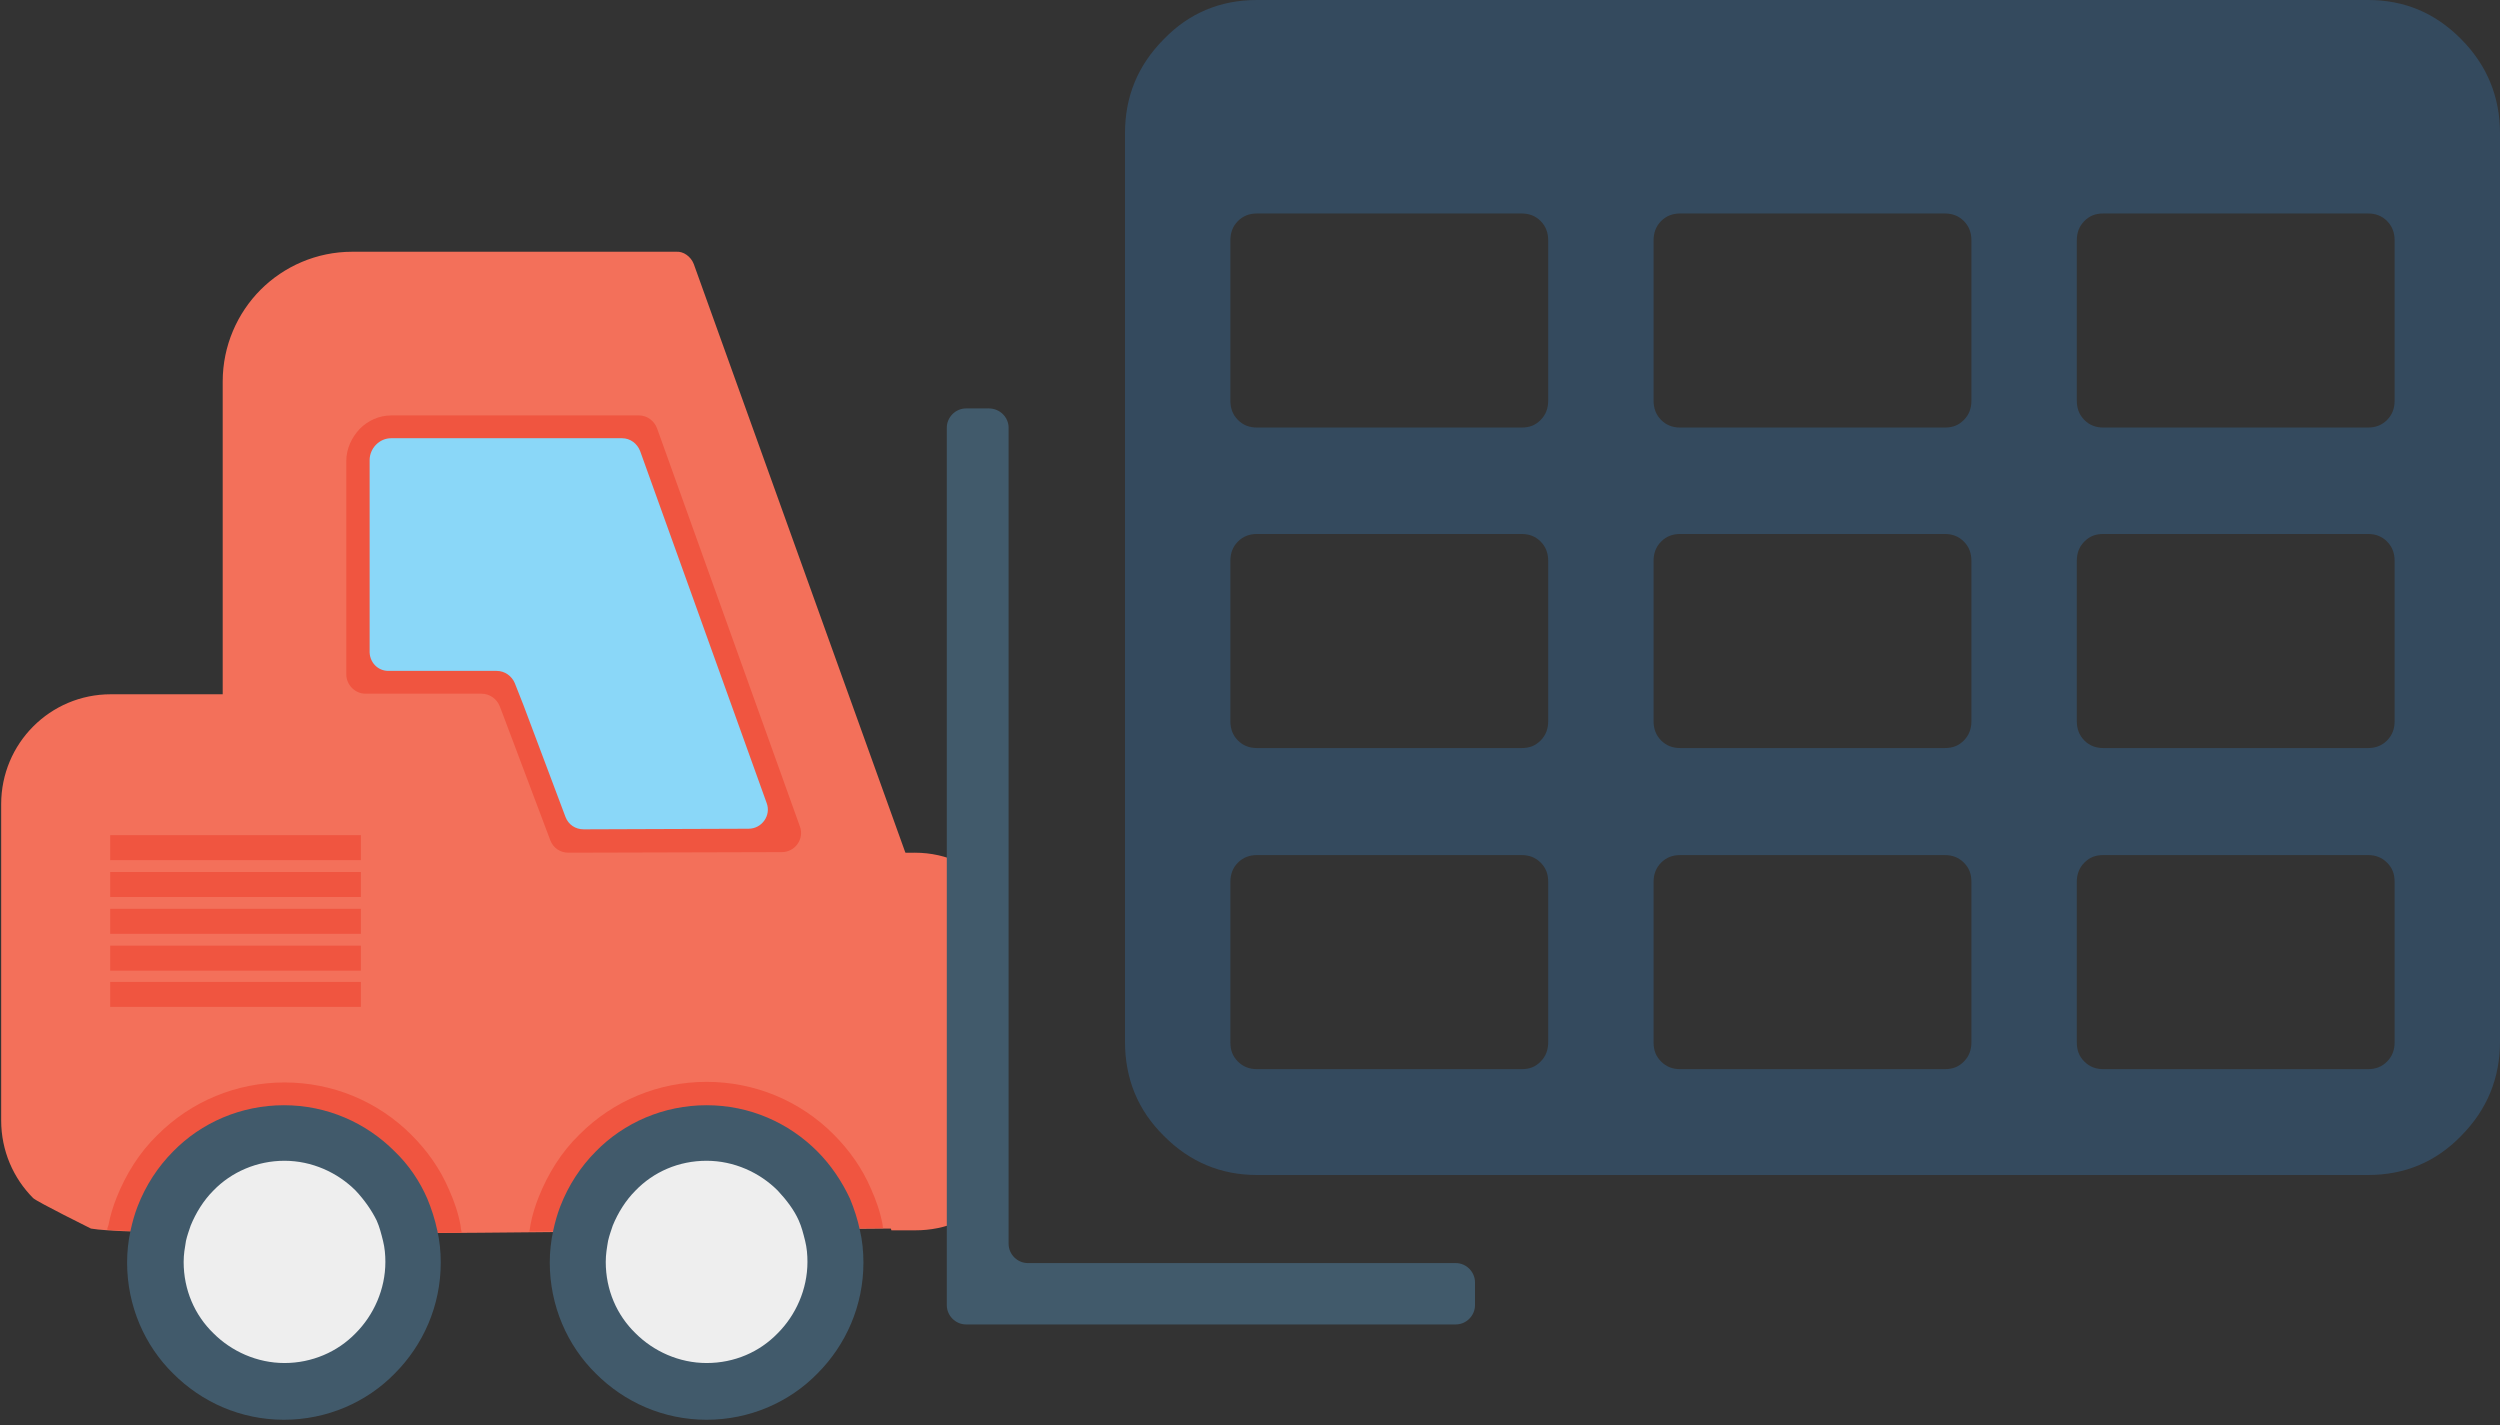 <?xml version="1.0" encoding="UTF-8"?>
<svg width="100px" height="57px" viewBox="0 0 100 57" version="1.1" xmlns="http://www.w3.org/2000/svg" xmlns:xlink="http://www.w3.org/1999/xlink">
    <rect x="0" y="0" width="100" height="57" fill="#333333" stroke="none"/>
    <!-- Generator: Sketch 49.1 (51147) - http://www.bohemiancoding.com/sketch -->
    <title>tables and items</title>
    <desc>Created with Sketch.</desc>
    <defs></defs>
    <g id="Sidebar-+-Homepage" stroke="none" stroke-width="1" fill="none" fill-rule="evenodd">
        <g id="Homepage--&gt;-Organisation-Copy-2" transform="translate(-110, -504)" fill-rule="nonzero">
            <g id="Group-2" transform="translate(60, 124)">
                <g id="Group-6" transform="translate(39, 380)">
                    <g id="tables-and-items" transform="translate(11, 0)">
                        <path d="M98.448,1.567 C97.406,0.515 96.179,0 94.72,0 L50.28,0 C48.821,0 47.571,0.515 46.552,1.567 C45.509,2.62 45,3.86 45,5.334 L45,41.666 C45,43.14 45.509,44.403 46.552,45.433 C47.594,46.485 48.844,47 50.28,47 L94.72,47 C96.179,47 97.429,46.485 98.448,45.433 C99.491,44.38 100,43.116 100,41.666 L100,5.334 C100,3.884 99.491,2.62 98.448,1.567 Z M61.928,41.689 C61.928,41.994 61.836,42.251 61.627,42.461 C61.419,42.672 61.187,42.766 60.863,42.766 L50.28,42.766 C49.979,42.766 49.724,42.672 49.516,42.461 C49.307,42.251 49.215,42.017 49.215,41.689 L49.215,35.279 C49.215,34.975 49.307,34.718 49.516,34.507 C49.724,34.297 49.979,34.203 50.28,34.203 L60.863,34.203 C61.164,34.203 61.419,34.297 61.627,34.507 C61.836,34.718 61.928,34.952 61.928,35.279 L61.928,41.689 Z M61.928,28.846 C61.928,29.15 61.836,29.407 61.627,29.618 C61.419,29.828 61.187,29.922 60.863,29.922 L50.28,29.922 C49.979,29.922 49.724,29.828 49.516,29.618 C49.307,29.407 49.215,29.15 49.215,28.846 L49.215,22.436 C49.215,22.131 49.307,21.874 49.516,21.664 C49.724,21.453 49.979,21.359 50.28,21.359 L60.863,21.359 C61.164,21.359 61.419,21.453 61.627,21.664 C61.836,21.874 61.928,22.131 61.928,22.436 L61.928,28.846 Z M61.928,16.025 C61.928,16.33 61.836,16.587 61.627,16.797 C61.419,17.008 61.187,17.102 60.863,17.102 L50.28,17.102 C49.979,17.102 49.724,17.008 49.516,16.797 C49.307,16.587 49.215,16.33 49.215,16.025 L49.215,9.615 C49.215,9.311 49.307,9.054 49.516,8.843 C49.724,8.633 49.979,8.539 50.28,8.539 L60.863,8.539 C61.164,8.539 61.419,8.633 61.627,8.843 C61.836,9.054 61.928,9.311 61.928,9.615 L61.928,16.025 Z M78.857,41.689 C78.857,41.994 78.764,42.251 78.556,42.461 C78.347,42.672 78.116,42.766 77.792,42.766 L67.208,42.766 C66.907,42.766 66.653,42.672 66.444,42.461 C66.236,42.251 66.143,42.017 66.143,41.689 L66.143,35.279 C66.143,34.975 66.236,34.718 66.444,34.507 C66.653,34.297 66.907,34.203 67.208,34.203 L77.792,34.203 C78.093,34.203 78.347,34.297 78.556,34.507 C78.764,34.718 78.857,34.952 78.857,35.279 L78.857,41.689 Z M78.857,28.846 C78.857,29.15 78.764,29.407 78.556,29.618 C78.347,29.828 78.116,29.922 77.792,29.922 L67.208,29.922 C66.907,29.922 66.653,29.828 66.444,29.618 C66.236,29.407 66.143,29.15 66.143,28.846 L66.143,22.436 C66.143,22.131 66.236,21.874 66.444,21.664 C66.653,21.453 66.907,21.359 67.208,21.359 L77.792,21.359 C78.093,21.359 78.347,21.453 78.556,21.664 C78.764,21.874 78.857,22.131 78.857,22.436 L78.857,28.846 Z M78.857,16.025 C78.857,16.33 78.764,16.587 78.556,16.797 C78.347,17.008 78.116,17.102 77.792,17.102 L67.208,17.102 C66.907,17.102 66.653,17.008 66.444,16.797 C66.236,16.587 66.143,16.33 66.143,16.025 L66.143,9.615 C66.143,9.311 66.236,9.054 66.444,8.843 C66.653,8.633 66.907,8.539 67.208,8.539 L77.792,8.539 C78.093,8.539 78.347,8.633 78.556,8.843 C78.764,9.054 78.857,9.311 78.857,9.615 L78.857,16.025 Z M95.785,41.689 C95.785,41.994 95.693,42.251 95.484,42.461 C95.276,42.672 95.021,42.766 94.72,42.766 L84.137,42.766 C83.836,42.766 83.581,42.672 83.373,42.461 C83.164,42.251 83.072,42.017 83.072,41.689 L83.072,35.279 C83.072,34.975 83.164,34.718 83.373,34.507 C83.581,34.297 83.813,34.203 84.137,34.203 L94.72,34.203 C95.021,34.203 95.276,34.297 95.484,34.507 C95.693,34.718 95.785,34.952 95.785,35.279 L95.785,41.689 Z M95.785,28.846 C95.785,29.15 95.693,29.407 95.484,29.618 C95.276,29.828 95.021,29.922 94.72,29.922 L84.137,29.922 C83.836,29.922 83.581,29.828 83.373,29.618 C83.164,29.407 83.072,29.15 83.072,28.846 L83.072,22.436 C83.072,22.131 83.164,21.874 83.373,21.664 C83.581,21.453 83.813,21.359 84.137,21.359 L94.72,21.359 C95.021,21.359 95.276,21.453 95.484,21.664 C95.693,21.874 95.785,22.131 95.785,22.436 L95.785,28.846 Z M95.785,16.025 C95.785,16.33 95.693,16.587 95.484,16.797 C95.276,17.008 95.021,17.102 94.72,17.102 L84.137,17.102 C83.836,17.102 83.581,17.008 83.373,16.797 C83.164,16.587 83.072,16.33 83.072,16.025 L83.072,9.615 C83.072,9.311 83.164,9.054 83.373,8.843 C83.581,8.633 83.813,8.539 84.137,8.539 L94.72,8.539 C95.021,8.539 95.276,8.633 95.484,8.843 C95.693,9.054 95.785,9.311 95.785,9.615 L95.785,16.025 Z" id="Shape" fill="#344A5E"></path>
                        <g id="Group" transform="translate(0, 10)">
                            <path d="M39.784,37.834 C39.388,38.255 38.875,38.605 38.338,38.863 C37.802,39.097 37.219,39.213 36.613,39.213 L35.657,39.213 L35.633,39.143 C32.065,39.143 6.063,39.588 3.638,39.143 C3.638,39.143 1.516,38.091 1.329,37.927 C0.536,37.132 0.047,36.033 0.047,34.817 L0.047,22.167 C0.047,20.951 0.536,19.852 1.329,19.057 C2.122,18.262 3.218,17.771 4.431,17.771 L20.195,17.771 L21.035,17.771 L21.338,18.566 L23.437,24.131 L36.589,24.108 C37.242,24.108 37.849,24.248 38.385,24.505 C38.968,24.763 39.458,25.137 39.877,25.604 L39.085,26.306 C39.248,28.27 39.201,35.425 39.201,37.296 L39.784,37.834 Z" id="Shape" fill="#F3705A"></path>
                            <path d="M35.33,39.12 C33.325,39.12 27.378,39.213 21.175,39.26 C21.198,39.167 21.198,39.073 21.221,38.98 C21.291,38.605 21.408,38.231 21.548,37.881 C21.921,36.945 22.457,36.08 23.18,35.379 C24.533,34.022 26.352,33.274 28.264,33.274 C30.176,33.274 31.995,34.022 33.348,35.379 C33.977,36.01 34.491,36.735 34.84,37.553 C35.05,38.021 35.213,38.489 35.307,39.003 C35.307,39.05 35.307,39.097 35.33,39.12 Z" id="Shape" fill="#F05540"></path>
                            <path d="M18.47,39.307 C12.313,39.354 6.413,39.354 4.291,39.19 C4.291,39.12 4.314,39.073 4.338,39.003 C4.408,38.629 4.524,38.255 4.664,37.904 C5.037,36.969 5.574,36.103 6.296,35.402 C7.649,34.046 9.468,33.298 11.38,33.298 C13.292,33.298 15.111,34.046 16.464,35.402 C17.094,36.033 17.607,36.758 17.957,37.577 C18.166,38.044 18.33,38.512 18.423,39.026 C18.423,39.097 18.446,39.213 18.47,39.307 Z" id="Shape" fill="#F05540"></path>
                            <path d="M40.344,7.108 L40.344,39.751 C40.344,40.172 40.694,40.523 41.113,40.523 L58.23,40.523 C58.65,40.523 59,40.874 59,41.295 L59,42.206 C59,42.627 58.65,42.978 58.23,42.978 L39.108,42.978 L38.642,42.978 C38.222,42.978 37.872,42.627 37.872,42.206 L37.872,41.739 L37.872,7.108 C37.872,6.688 38.222,6.337 38.642,6.337 L39.551,6.337 C39.994,6.337 40.344,6.688 40.344,7.108 Z" id="Shape" fill="#415A6B"></path>
                            <path d="M27.751,0.561 L36.333,24.435 C36.426,24.693 36.379,24.973 36.193,25.207 L33.208,28.714 C32.975,28.972 32.602,29.065 32.298,28.925 L13.899,20.273 C13.806,20.226 13.712,20.156 13.642,20.086 L12.919,19.268 C12.779,19.104 12.57,19.01 12.336,19.01 L11.357,19.01 L9.678,19.01 C9.258,19.01 8.908,18.66 8.908,18.239 L8.908,16.836 L8.908,5.261 C8.908,3.835 9.491,2.525 10.424,1.59 C11.357,0.655 12.663,0.07 14.085,0.07 L26.375,0.07 L27.051,0.07 C27.331,0.047 27.634,0.257 27.751,0.561 Z" id="Shape" fill="#F3705A"></path>
                            <path d="M15.788,36.057 C14.645,34.911 13.083,34.209 11.357,34.209 C9.631,34.209 8.045,34.911 6.926,36.057 C6.32,36.665 5.83,37.413 5.504,38.255 C5.387,38.559 5.294,38.886 5.224,39.213 C5.13,39.634 5.084,40.079 5.084,40.5 C5.084,42.23 5.783,43.82 6.926,44.942 C8.069,46.088 9.631,46.79 11.357,46.79 C13.083,46.79 14.668,46.088 15.788,44.942 C16.93,43.797 17.63,42.23 17.63,40.5 C17.63,40.055 17.583,39.611 17.49,39.213 C17.397,38.769 17.257,38.348 17.094,37.951 C16.791,37.249 16.347,36.595 15.788,36.057 Z" id="Shape" fill="#415A6B"></path>
                            <path d="M32.695,36.057 C31.552,34.911 29.99,34.209 28.264,34.209 C26.538,34.209 24.953,34.911 23.833,36.057 C23.227,36.665 22.737,37.413 22.411,38.255 C22.294,38.559 22.201,38.886 22.131,39.213 C22.038,39.634 21.991,40.079 21.991,40.5 C21.991,42.23 22.691,43.82 23.833,44.942 C24.976,46.088 26.538,46.79 28.264,46.79 C29.99,46.79 31.575,46.088 32.695,44.942 C33.838,43.797 34.537,42.23 34.537,40.5 C34.537,40.055 34.491,39.611 34.397,39.213 C34.304,38.769 34.164,38.348 34.001,37.951 C33.674,37.249 33.231,36.595 32.695,36.057 Z" id="Shape" fill="#415A6B"></path>
                            <g transform="translate(4.198, 23.383)" fill="#F05540" id="Rectangle-path">
                                <rect x="0.21" y="0.023" width="10.028" height="1"></rect>
                                <rect x="0.21" y="1.497" width="10.028" height="1"></rect>
                                <rect x="0.21" y="2.97" width="10.028" height="1"></rect>
                                <rect x="0.21" y="4.443" width="10.028" height="1"></rect>
                                <rect x="0.21" y="5.893" width="10.028" height="1"></rect>
                            </g>
                            <path d="M13.852,8.441 L13.852,16.812 L13.852,16.976 C13.852,17.397 14.202,17.748 14.622,17.748 L18.936,17.748 L19.262,17.748 C19.589,17.748 19.869,17.958 19.985,18.239 L20.102,18.543 L22.014,23.617 C22.131,23.921 22.411,24.108 22.737,24.108 L31.272,24.085 C31.809,24.085 32.182,23.547 31.995,23.056 L26.282,7.132 C26.165,6.828 25.885,6.617 25.559,6.617 L25.092,6.617 L15.648,6.617 C15.158,6.617 14.715,6.828 14.389,7.155 C14.062,7.506 13.852,7.95 13.852,8.441 Z" id="Shape" fill="#F05540"></path>
                            <path d="M15.531,16.836 L19.869,16.836 C20.195,16.836 20.475,17.046 20.592,17.327 L20.942,18.215 L22.621,22.682 C22.737,22.986 23.017,23.173 23.343,23.173 L29.943,23.149 C30.479,23.149 30.853,22.611 30.666,22.12 L25.606,8.044 C25.489,7.74 25.209,7.529 24.883,7.529 L15.648,7.529 C15.415,7.529 15.205,7.623 15.042,7.787 C14.878,7.95 14.785,8.184 14.785,8.395 L14.785,16.017 C14.762,16.485 15.111,16.836 15.531,16.836 Z" id="Shape" fill="#8AD7F8"></path>
                            <path d="M14.225,37.623 C13.502,36.899 12.476,36.431 11.38,36.431 C10.284,36.431 9.258,36.875 8.535,37.623 C8.139,38.021 7.836,38.512 7.626,39.026 C7.556,39.237 7.486,39.424 7.439,39.634 C7.392,39.915 7.346,40.172 7.346,40.476 C7.346,41.599 7.789,42.604 8.535,43.329 C9.258,44.054 10.284,44.521 11.38,44.521 C12.476,44.521 13.502,44.077 14.225,43.329 C14.948,42.604 15.415,41.575 15.415,40.476 C15.415,40.196 15.391,39.915 15.321,39.634 C15.251,39.354 15.181,39.073 15.065,38.816 C14.855,38.395 14.575,37.998 14.225,37.623 Z" id="Shape" fill="#EEEEEE"></path>
                            <path d="M31.109,37.623 C30.386,36.899 29.36,36.431 28.264,36.431 C27.145,36.431 26.142,36.875 25.419,37.623 C25.023,38.021 24.719,38.512 24.509,39.026 C24.44,39.237 24.37,39.424 24.323,39.634 C24.276,39.915 24.23,40.172 24.23,40.476 C24.23,41.599 24.673,42.604 25.419,43.329 C26.142,44.054 27.168,44.521 28.264,44.521 C29.383,44.521 30.386,44.077 31.109,43.329 C31.832,42.604 32.298,41.575 32.298,40.476 C32.298,40.196 32.275,39.915 32.205,39.634 C32.135,39.354 32.065,39.073 31.949,38.816 C31.762,38.395 31.459,37.998 31.109,37.623 Z" id="Shape" fill="#EEEEEE"></path>
                        </g>
                    </g>
                </g>
            </g>
        </g>
    </g>
</svg>